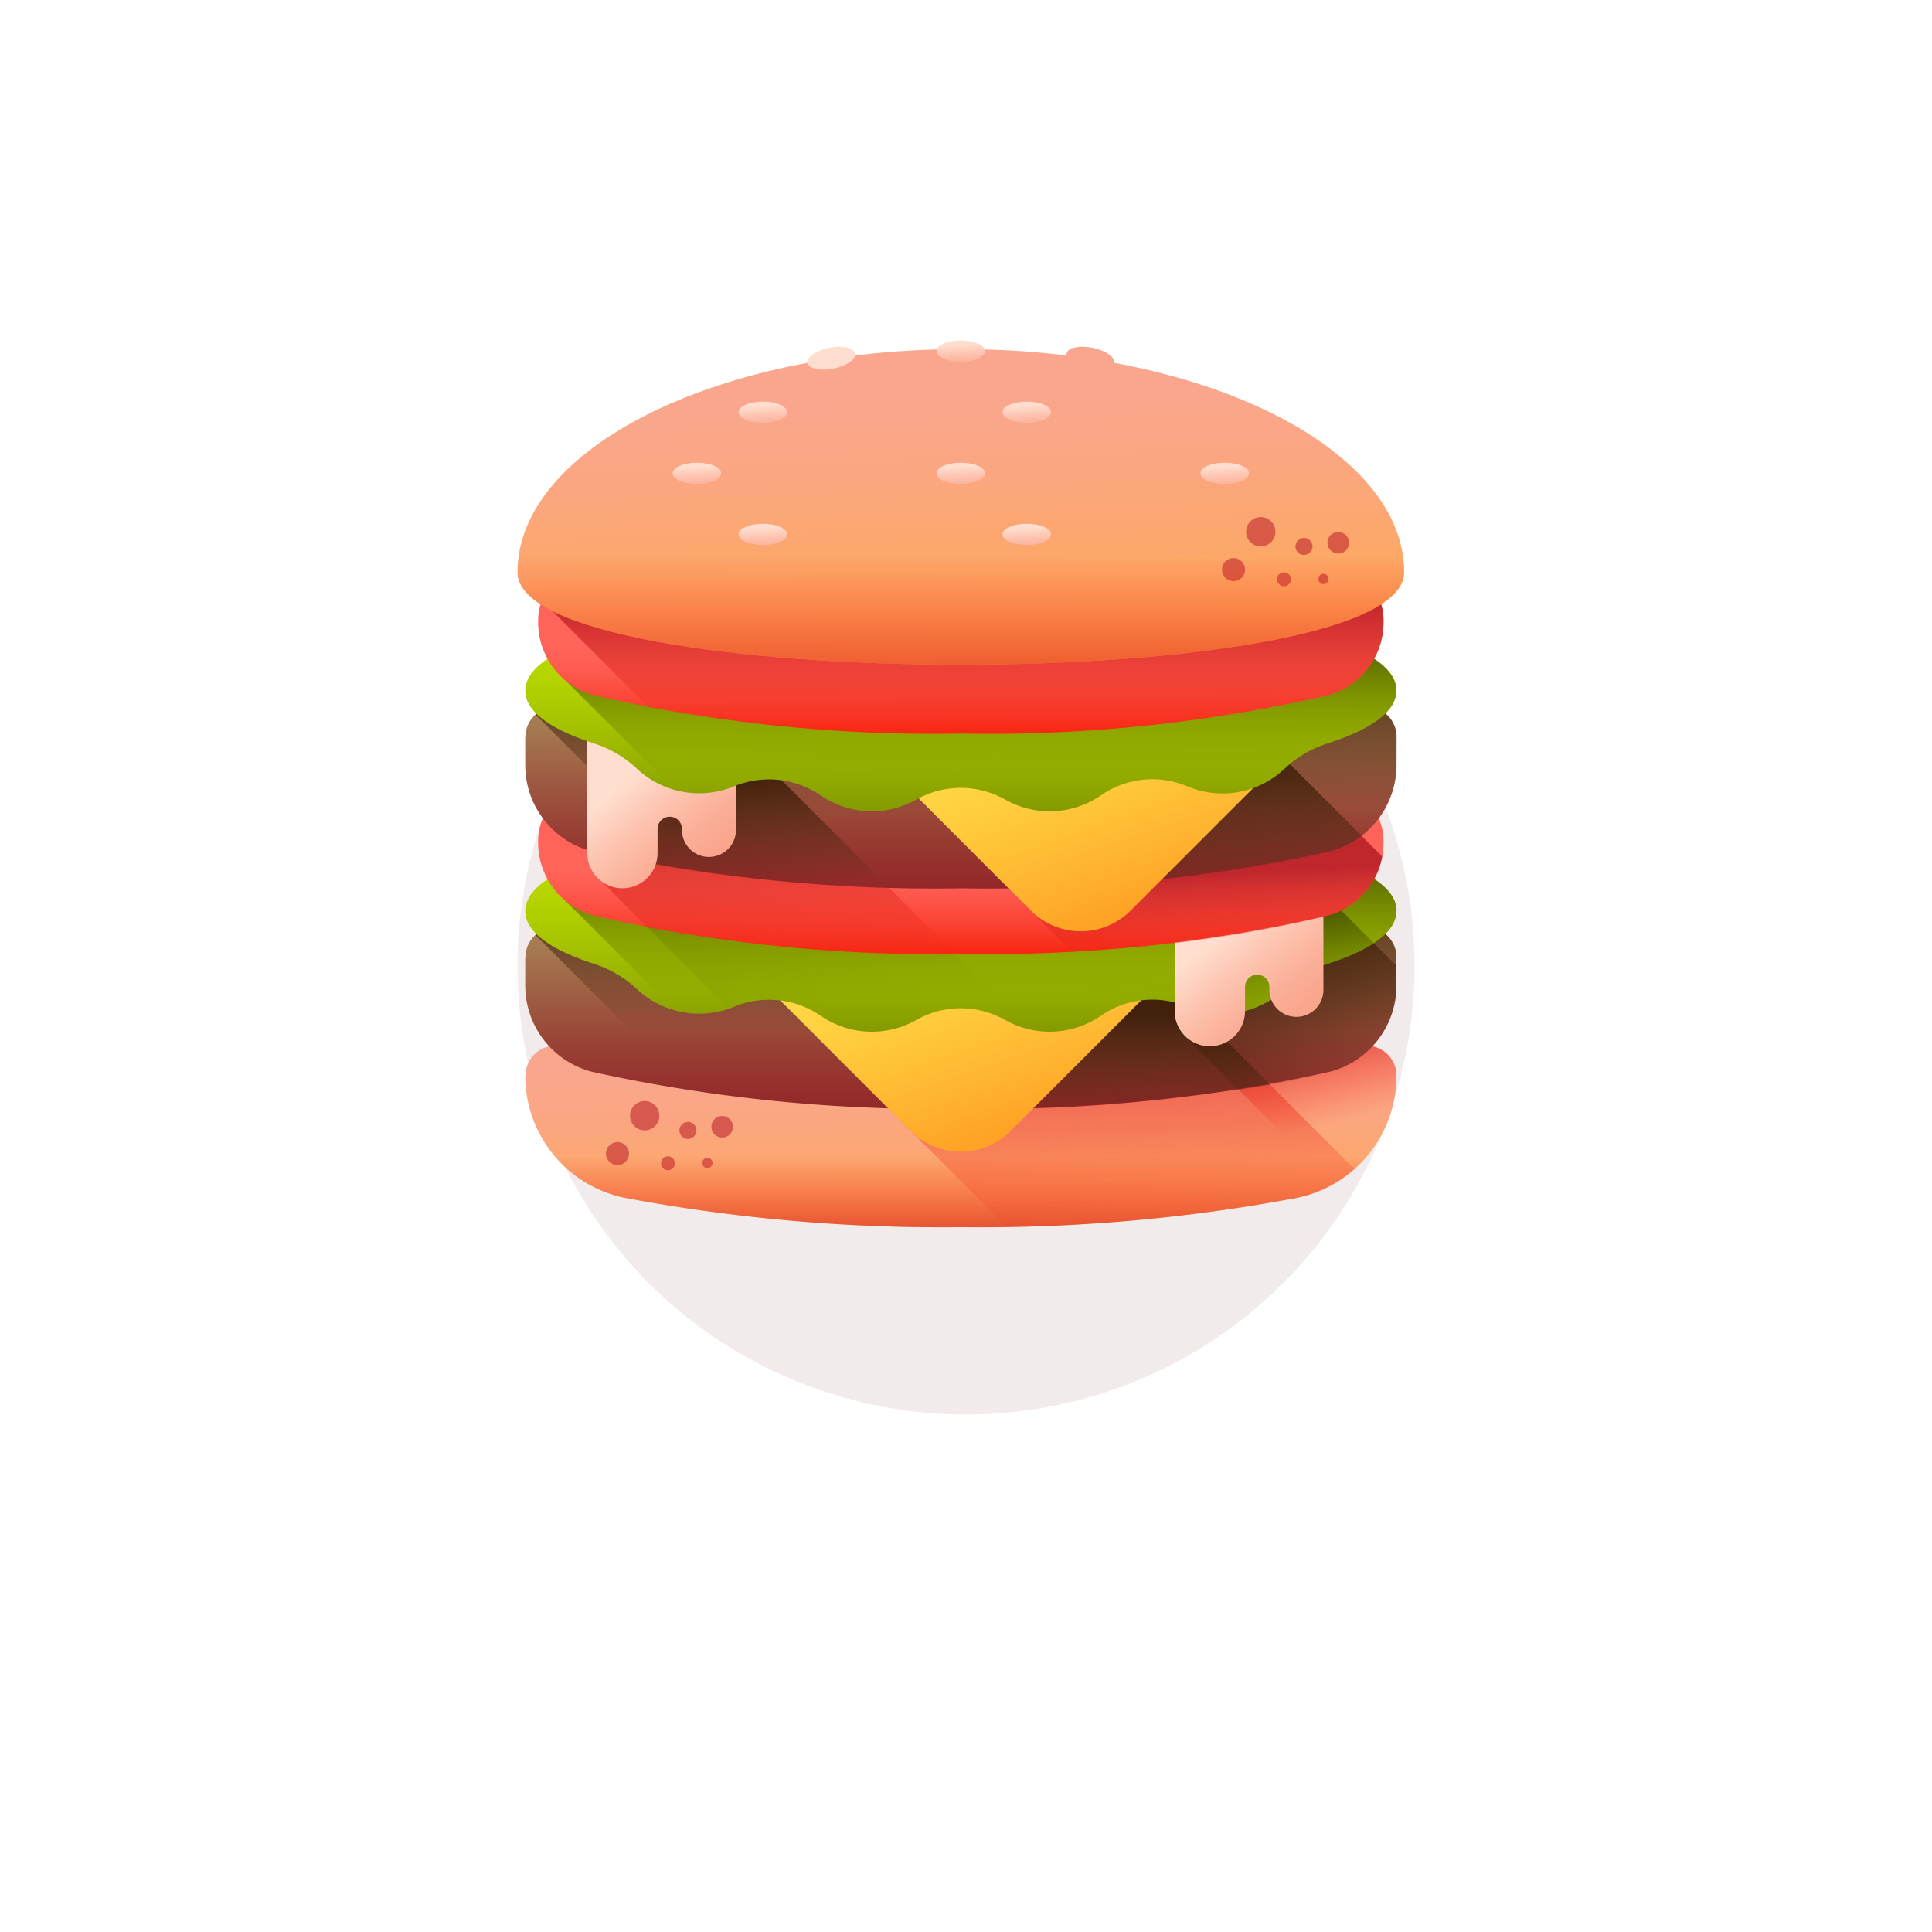 <svg xmlns="http://www.w3.org/2000/svg" xmlns:xlink="http://www.w3.org/1999/xlink" width="56" height="56" viewBox="0 0 56 56">
  <defs>
    <linearGradient id="linear-gradient" x1="0.496" y1="0.116" x2="0.563" y2="1.389" gradientUnits="objectBoundingBox">
      <stop offset="0" stop-color="#faa68e"/>
      <stop offset="0.206" stop-color="#fba682"/>
      <stop offset="0.581" stop-color="#fda861"/>
      <stop offset="1" stop-color="#ffa936"/>
    </linearGradient>
    <linearGradient id="linear-gradient-2" x1="0.587" y1="1.089" x2="0.342" y2="-0.904" gradientUnits="objectBoundingBox">
      <stop offset="0" stop-color="#f82814" stop-opacity="0"/>
      <stop offset="0.245" stop-color="#f12817" stop-opacity="0.243"/>
      <stop offset="0.605" stop-color="#dd2820" stop-opacity="0.604"/>
      <stop offset="1" stop-color="#c0272d"/>
    </linearGradient>
    <linearGradient id="linear-gradient-3" x1="0.615" y1="0.563" x2="0.364" y2="-0.243" xlink:href="#linear-gradient-2"/>
    <linearGradient id="linear-gradient-4" x1="7.904" y1="-61.605" x2="9.288" y2="-59.685" xlink:href="#linear-gradient-2"/>
    <linearGradient id="linear-gradient-5" x1="12.256" y1="-81.333" x2="13.64" y2="-79.413" xlink:href="#linear-gradient-2"/>
    <linearGradient id="linear-gradient-6" x1="13.031" y1="-136.027" x2="14.416" y2="-134.108" xlink:href="#linear-gradient-2"/>
    <linearGradient id="linear-gradient-7" x1="-28.647" y1="-71.836" x2="-27.263" y2="-69.916" xlink:href="#linear-gradient-2"/>
    <linearGradient id="linear-gradient-8" x1="-33.217" y1="-92.888" x2="-31.832" y2="-90.969" xlink:href="#linear-gradient-2"/>
    <linearGradient id="linear-gradient-9" x1="-60.66" y1="-157.617" x2="-59.275" y2="-155.697" xlink:href="#linear-gradient-2"/>
    <linearGradient id="linear-gradient-10" x1="0.5" y1="0.31" x2="0.5" y2="1.368" xlink:href="#linear-gradient-2"/>
    <linearGradient id="linear-gradient-11" x1="0.5" y1="0.096" x2="0.5" y2="1.143" gradientUnits="objectBoundingBox">
      <stop offset="0" stop-color="#a57c52"/>
      <stop offset="0.134" stop-color="#a26c4a"/>
      <stop offset="0.516" stop-color="#994336"/>
      <stop offset="0.817" stop-color="#942a2a"/>
      <stop offset="1" stop-color="#922125"/>
    </linearGradient>
    <linearGradient id="linear-gradient-12" x1="0.505" y1="0.575" x2="0.496" y2="-0.283" gradientUnits="objectBoundingBox">
      <stop offset="0" stop-color="#42210b" stop-opacity="0"/>
      <stop offset="1" stop-color="#42210b"/>
    </linearGradient>
    <linearGradient id="linear-gradient-13" x1="0.807" y1="0.937" x2="0.325" y2="0.111" xlink:href="#linear-gradient-12"/>
    <linearGradient id="linear-gradient-14" x1="0.546" y1="1.139" x2="0.493" y2="0.366" xlink:href="#linear-gradient-12"/>
    <linearGradient id="linear-gradient-15" x1="0.419" y1="0.088" x2="0.825" y2="0.781" gradientUnits="objectBoundingBox">
      <stop offset="0" stop-color="#ffd945"/>
      <stop offset="0.304" stop-color="#ffcd3e"/>
      <stop offset="0.856" stop-color="#ffad2b"/>
      <stop offset="1" stop-color="#ffa325"/>
    </linearGradient>
    <linearGradient id="linear-gradient-16" x1="0.5" y1="0.355" x2="0.5" y2="1.112" gradientUnits="objectBoundingBox">
      <stop offset="0" stop-color="#bada00"/>
      <stop offset="0.227" stop-color="#b0ce00"/>
      <stop offset="0.638" stop-color="#95ae00"/>
      <stop offset="1" stop-color="#798c00"/>
    </linearGradient>
    <linearGradient id="linear-gradient-17" x1="0.499" y1="0.861" x2="0.501" y2="0.155" gradientUnits="objectBoundingBox">
      <stop offset="0" stop-color="#798c00" stop-opacity="0"/>
      <stop offset="0.654" stop-color="#556100" stop-opacity="0.655"/>
      <stop offset="1" stop-color="#464f00"/>
    </linearGradient>
    <linearGradient id="linear-gradient-18" x1="0.577" y1="0.89" x2="0.236" y2="-0.42" xlink:href="#linear-gradient-17"/>
    <linearGradient id="linear-gradient-19" x1="0.635" y1="1.058" x2="0.345" y2="0.204" xlink:href="#linear-gradient-17"/>
    <linearGradient id="linear-gradient-20" x1="0.351" y1="0.239" x2="0.791" y2="0.788" gradientUnits="objectBoundingBox">
      <stop offset="0" stop-color="#ffdecf"/>
      <stop offset="0.379" stop-color="#fdc4b0"/>
      <stop offset="0.766" stop-color="#fbae97"/>
      <stop offset="1" stop-color="#faa68e"/>
    </linearGradient>
    <linearGradient id="linear-gradient-21" x1="0.5" y1="0.511" x2="0.5" y2="0.986" gradientUnits="objectBoundingBox">
      <stop offset="0" stop-color="#ff6359"/>
      <stop offset="0.224" stop-color="#fe5b50"/>
      <stop offset="0.595" stop-color="#fc4637"/>
      <stop offset="1" stop-color="#f82814"/>
    </linearGradient>
    <linearGradient id="linear-gradient-22" x1="0.563" y1="1.18" x2="0.414" y2="0.088" gradientUnits="objectBoundingBox">
      <stop offset="0" stop-color="#f82814" stop-opacity="0"/>
      <stop offset="1" stop-color="#c0272d"/>
    </linearGradient>
    <linearGradient id="linear-gradient-23" x1="0.607" y1="1.091" x2="0.531" y2="0.537" xlink:href="#linear-gradient-22"/>
    <linearGradient id="linear-gradient-26" x1="0.637" y1="1.203" x2="0.452" y2="0.172" xlink:href="#linear-gradient-12"/>
    <linearGradient id="linear-gradient-28" x1="0.528" y1="1.044" x2="0.399" y2="0.284" xlink:href="#linear-gradient-12"/>
    <linearGradient id="linear-gradient-33" x1="0.499" y1="1.011" x2="0.5" y2="0.22" xlink:href="#linear-gradient-22"/>
    <linearGradient id="linear-gradient-34" x1="0.448" y1="0.135" x2="0.541" y2="1.126" xlink:href="#linear-gradient"/>
    <linearGradient id="linear-gradient-35" x1="-33.006" y1="-20.629" x2="-31.622" y2="-18.709" xlink:href="#linear-gradient-2"/>
    <linearGradient id="linear-gradient-36" x1="-39.559" y1="-29.434" x2="-38.175" y2="-27.515" xlink:href="#linear-gradient-2"/>
    <linearGradient id="linear-gradient-37" x1="-72.919" y1="-49.939" x2="-71.534" y2="-48.02" xlink:href="#linear-gradient-2"/>
    <linearGradient id="linear-gradient-38" x1="-53.805" y1="-5.822" x2="-52.421" y2="-3.902" xlink:href="#linear-gradient-2"/>
    <linearGradient id="linear-gradient-39" x1="-65.088" y1="-9.26" x2="-63.703" y2="-7.34" xlink:href="#linear-gradient-2"/>
    <linearGradient id="linear-gradient-40" x1="-113.513" y1="-18.931" x2="-112.128" y2="-17.012" xlink:href="#linear-gradient-2"/>
    <linearGradient id="linear-gradient-41" x1="0.5" y1="0.259" x2="0.5" y2="1.259" gradientUnits="objectBoundingBox">
      <stop offset="0" stop-color="#f82814" stop-opacity="0"/>
      <stop offset="0.25" stop-color="#f32816" stop-opacity="0.251"/>
      <stop offset="0.542" stop-color="#e5281d" stop-opacity="0.541"/>
      <stop offset="0.855" stop-color="#ce2727" stop-opacity="0.855"/>
      <stop offset="1" stop-color="#c0272d"/>
    </linearGradient>
    <linearGradient id="linear-gradient-42" x1="0.452" y1="0.18" x2="0.634" y2="1.388" xlink:href="#linear-gradient-20"/>
    <linearGradient id="linear-gradient-46" x1="0.452" y1="0.18" x2="0.634" y2="1.388" xlink:href="#linear-gradient-20"/>
    <linearGradient id="linear-gradient-56" x1="3.311" y1="-16.738" x2="3.496" y2="-15.617" xlink:href="#linear-gradient-20"/>
    <linearGradient id="linear-gradient-57" x1="-63.67" y1="13.431" x2="-63.485" y2="14.552" xlink:href="#linear-gradient-20"/>
  </defs>
  <g id="Group_8484" data-name="Group 8484" transform="translate(-23 -180)">
    <circle id="Ellipse_74" data-name="Ellipse 74" cx="13" cy="13" r="13" transform="translate(38 195)" fill="#f2ebeb"/>
    <g id="_029-burger" data-name="029-burger" transform="translate(38 189.869)">
      <g id="Group_50" data-name="Group 50" transform="translate(0.224 20.442)">
        <path id="Path_1775" data-name="Path 1775" d="M4.446,406.5A3.615,3.615,0,0,0,7.32,410.04a49.772,49.772,0,0,0,9.753.853,49.772,49.772,0,0,0,9.753-.853A3.615,3.615,0,0,0,29.7,406.5a.867.867,0,0,0-1.123-.829,42.476,42.476,0,0,1-11.5,1.3,42.473,42.473,0,0,1-11.5-1.3.867.867,0,0,0-1.123.829Z" transform="translate(-4.446 -405.633)" fill="url(#linear-gradient)"/>
        <path id="Path_1776" data-name="Path 1776" d="M202.666,420.357l3.959,3.959a47.356,47.356,0,0,0,8.431-.84,3.609,3.609,0,0,0,1.655-.832l-2.862-2.862a53.536,53.536,0,0,1-8.546.628C204.4,420.411,203.52,420.392,202.666,420.357Z" transform="translate(-192.677 -419.07)" fill="url(#linear-gradient-2)"/>
        <path id="Path_1777" data-name="Path 1777" d="M410.388,405.673a24.949,24.949,0,0,1-3.867.813l3.159,3.159a3.613,3.613,0,0,0,1.831-3.143A.867.867,0,0,0,410.388,405.673Z" transform="translate(-386.259 -405.633)" fill="url(#linear-gradient-3)"/>
        <g id="Group_49" data-name="Group 49" transform="translate(2.339 1.603)" opacity="0.6">
          <g id="Group_47" data-name="Group 47">
            <circle id="Ellipse_48" data-name="Ellipse 48" cx="0.425" cy="0.425" r="0.425" transform="translate(0.699)" fill="url(#linear-gradient-4)"/>
            <circle id="Ellipse_49" data-name="Ellipse 49" cx="0.335" cy="0.335" r="0.335" transform="translate(0 1.188)" fill="url(#linear-gradient-5)"/>
            <circle id="Ellipse_50" data-name="Ellipse 50" cx="0.202" cy="0.202" r="0.202" transform="translate(1.595 1.602)" fill="url(#linear-gradient-6)"/>
          </g>
          <g id="Group_48" data-name="Group 48" transform="translate(2.129 0.431)">
            <circle id="Ellipse_51" data-name="Ellipse 51" cx="0.314" cy="0.314" r="0.314" transform="translate(0.927)" fill="url(#linear-gradient-7)"/>
            <circle id="Ellipse_52" data-name="Ellipse 52" cx="0.248" cy="0.248" r="0.248" transform="translate(0 0.173)" fill="url(#linear-gradient-8)"/>
            <circle id="Ellipse_53" data-name="Ellipse 53" cx="0.149" cy="0.149" r="0.149" transform="translate(0.664 1.215)" fill="url(#linear-gradient-9)"/>
          </g>
        </g>
        <path id="Path_1778" data-name="Path 1778" d="M10.175,450.946a3.617,3.617,0,0,0,2.585,2.123,49.775,49.775,0,0,0,9.753.853,49.775,49.775,0,0,0,9.753-.853,3.616,3.616,0,0,0,2.585-2.123Z" transform="translate(-9.886 -448.663)" fill="url(#linear-gradient-10)"/>
      </g>
      <path id="Path_1779" data-name="Path 1779" d="M4.446,338.4v.814a2.583,2.583,0,0,0,1.935,2.505,46.194,46.194,0,0,0,10.691,1.071,46.194,46.194,0,0,0,10.691-1.071,2.583,2.583,0,0,0,1.935-2.505V338.4a.867.867,0,0,0-1.123-.829,42.473,42.473,0,0,1-11.5,1.3,42.473,42.473,0,0,1-11.5-1.3.867.867,0,0,0-1.123.829Z" transform="translate(-4.222 -320.522)" fill="url(#linear-gradient-11)"/>
      <path id="Path_1780" data-name="Path 1780" d="M34.022,337.571a42.472,42.472,0,0,1-11.5,1.3,42.472,42.472,0,0,1-11.5-1.3.858.858,0,0,0-.834.183l4.523,4.523a55.551,55.551,0,0,0,7.814.513A46.2,46.2,0,0,0,33.21,341.72a2.583,2.583,0,0,0,1.935-2.505V338.4A.867.867,0,0,0,34.022,337.571Z" transform="translate(-9.668 -320.522)" fill="url(#linear-gradient-12)"/>
      <path id="Path_1781" data-name="Path 1781" d="M384.4,339.774V339.2l-1.082-1.082-.042.01a28.732,28.732,0,0,1-5.306.99v1.4a1.017,1.017,0,0,0,.365.781l1.5,1.5c.978-.149,1.863-.324,2.631-.521A2.583,2.583,0,0,0,384.4,339.774Z" transform="translate(-358.927 -321.081)" fill="url(#linear-gradient-13)"/>
      <path id="Path_1782" data-name="Path 1782" d="M155.486,359.344c-1.687.155-3.546.242-5.5.242s-3.8-.085-5.477-.239a.754.754,0,0,0,.125.9l3.219,3.219q1.043.034,2.132.035a52.343,52.343,0,0,0,8.961-.7Z" transform="translate(-137.135 -341.235)" fill="url(#linear-gradient-14)"/>
      <path id="Path_1783" data-name="Path 1783" d="M155.015,338.277a17.365,17.365,0,0,0-10.071,0,.757.757,0,0,0-.316,1.259l3.9,3.9a2.046,2.046,0,0,0,2.893,0l3.9-3.9A.757.757,0,0,0,155.015,338.277Z" transform="translate(-137.129 -320.522)" fill="url(#linear-gradient-15)"/>
      <path id="Path_1784" data-name="Path 1784" d="M29.7,277.737c0-3.572-25.253-3.572-25.253,0,0,.616.751,1.125,1.994,1.529a3.27,3.27,0,0,1,1.216.707l.037.035a2.643,2.643,0,0,0,2.806.5h0a2.649,2.649,0,0,1,2.478.242l.07.046a2.614,2.614,0,0,0,2.7.115l.065-.036a2.614,2.614,0,0,1,2.513,0l.066.036a2.614,2.614,0,0,0,2.7-.115l.085-.056a2.614,2.614,0,0,1,2.463-.231,2.614,2.614,0,0,0,2.793-.491l.051-.047a3.268,3.268,0,0,1,1.216-.707c1.243-.4,1.994-.913,1.994-1.529Z" transform="translate(-4.222 -261.197)" fill="url(#linear-gradient-16)"/>
      <path id="Path_1785" data-name="Path 1785" d="M41.916,277.737c0,.616-.751,1.125-1.994,1.528a3.278,3.278,0,0,0-1.216.708l-.051.047a2.613,2.613,0,0,1-2.792.491,2.616,2.616,0,0,0-2.463.232l-.085.056a2.615,2.615,0,0,1-2.7.115l-.065-.036a2.615,2.615,0,0,0-2.514,0l-.065.035a2.613,2.613,0,0,1-2.7-.115l-.07-.046a2.649,2.649,0,0,0-2.478-.242h0a2.64,2.64,0,0,1-1.723.1l-3.25-3.25a2.171,2.171,0,0,1-.433-.553c1.454-.962,5.171-1.527,9.288-1.7,1.768-.073,3.612-.073,5.38,0,5.3.219,9.936,1.093,9.936,2.624Z" transform="translate(-16.439 -261.197)" fill="url(#linear-gradient-17)"/>
      <path id="Path_1786" data-name="Path 1786" d="M47.4,277.456a28.487,28.487,0,0,0-6.848,1.087,1.02,1.02,0,0,0,.384.6l3.7,3.7c.051-.017.1-.036.152-.056h0a2.649,2.649,0,0,1,2.478.242l.07.046a2.614,2.614,0,0,0,2.7.115l.065-.036a2.614,2.614,0,0,1,2.513,0l.066.036a2.61,2.61,0,0,0,.718.264Z" transform="translate(-38.507 -263.474)" fill="url(#linear-gradient-18)"/>
      <path id="Path_1787" data-name="Path 1787" d="M382.287,317.567h-4.312v3.186a2.619,2.619,0,0,1,.376.125,2.614,2.614,0,0,0,2.793-.491l.051-.047a3.27,3.27,0,0,1,1.216-.707,5.66,5.66,0,0,0,1.341-.6Z" transform="translate(-358.927 -301.563)" fill="url(#linear-gradient-19)"/>
      <path id="Path_1788" data-name="Path 1788" d="M377.975,317.567V321a1.02,1.02,0,0,0,2.04,0v-.7a.353.353,0,1,1,.707,0v.057a.783.783,0,1,0,1.565,0v-2.8Z" transform="translate(-358.927 -301.563)" fill="url(#linear-gradient-20)"/>
      <path id="Path_1789" data-name="Path 1789" d="M11.871,257.784v.057a2.187,2.187,0,0,0,1.606,2.112,43.657,43.657,0,0,0,10.646,1.111,43.657,43.657,0,0,0,10.646-1.111,2.187,2.187,0,0,0,1.606-2.112v-.056a1.587,1.587,0,0,0-1.974-1.539,45.187,45.187,0,0,1-10.279,1.015,45.191,45.191,0,0,1-10.279-1.015A1.587,1.587,0,0,0,11.871,257.784Z" transform="translate(-11.273 -243.286)" fill="url(#linear-gradient-21)"/>
      <path id="Path_1790" data-name="Path 1790" d="M46.814,257.126a36.616,36.616,0,0,1-6.176-.879,1.589,1.589,0,0,0-.552-.04v1.939a1.017,1.017,0,0,0,.408.814l1.356,1.356a49.356,49.356,0,0,0,8.9.747Z" transform="translate(-38.066 -243.287)" fill="url(#linear-gradient-22)"/>
      <path id="Path_1791" data-name="Path 1791" d="M255.307,257.4a45.378,45.378,0,0,1-10.23,1l-.527,0,3.723,3.723a37.111,37.111,0,0,0,7.449-1.029,2.184,2.184,0,0,0,1.568-1.711Z" transform="translate(-232.226 -244.425)" fill="url(#linear-gradient-23)"/>
      <path id="Path_1792" data-name="Path 1792" d="M4.446,211.632v.814a2.583,2.583,0,0,0,1.935,2.505,46.2,46.2,0,0,0,10.691,1.071,46.2,46.2,0,0,0,10.691-1.071,2.583,2.583,0,0,0,1.935-2.505v-.814a.867.867,0,0,0-1.123-.829,42.475,42.475,0,0,1-11.5,1.3,42.475,42.475,0,0,1-11.5-1.3.867.867,0,0,0-1.123.829Z" transform="translate(-4.222 -200.142)" fill="url(#linear-gradient-11)"/>
      <path id="Path_1793" data-name="Path 1793" d="M34.022,210.8a42.474,42.474,0,0,1-11.5,1.3,42.474,42.474,0,0,1-11.5-1.3.858.858,0,0,0-.834.183l4.523,4.523a55.54,55.54,0,0,0,7.814.513,46.2,46.2,0,0,0,10.691-1.071,2.583,2.583,0,0,0,1.935-2.505v-.814a.867.867,0,0,0-1.123-.829Z" transform="translate(-9.668 -200.142)" fill="url(#linear-gradient-12)"/>
      <path id="Path_1794" data-name="Path 1794" d="M227.17,227.812l-3.031-3.031a53.428,53.428,0,0,1-8.586.635q-1.058,0-2.075-.033a.748.748,0,0,0,.2.7L216.9,229.3l.4.011a42.818,42.818,0,0,0,8.945-1.047A2.553,2.553,0,0,0,227.17,227.812Z" transform="translate(-202.702 -213.453)" fill="url(#linear-gradient-26)"/>
      <path id="Path_1795" data-name="Path 1795" d="M224.054,211.509a17.365,17.365,0,0,0-10.071,0,.757.757,0,0,0-.316,1.259l3.9,3.9a2.046,2.046,0,0,0,2.893,0l3.9-3.9A.757.757,0,0,0,224.054,211.509Z" transform="translate(-202.689 -200.142)" fill="url(#linear-gradient-15)"/>
      <path id="Path_1796" data-name="Path 1796" d="M40.226,230.053a42.1,42.1,0,0,0,8.6,1.037l-4.207-4.207c-.588-.064-1.153-.137-1.689-.217h-2.84v3.347C40.133,230.027,40.179,230.04,40.226,230.053Z" transform="translate(-38.067 -215.242)" fill="url(#linear-gradient-28)"/>
      <path id="Path_1797" data-name="Path 1797" d="M40.087,226.665V230.1a1.02,1.02,0,1,0,2.04,0v-.7a.353.353,0,1,1,.707,0v.057a.783.783,0,0,0,1.565,0v-2.8Z" transform="translate(-38.067 -215.242)" fill="url(#linear-gradient-20)"/>
      <path id="Path_1798" data-name="Path 1798" d="M29.7,150.969c0-3.572-25.253-3.572-25.253,0,0,.616.751,1.125,1.994,1.529a3.269,3.269,0,0,1,1.216.707l.037.035a2.643,2.643,0,0,0,2.806.5h0a2.649,2.649,0,0,1,2.478.242l.07.046a2.614,2.614,0,0,0,2.7.115l.065-.036a2.614,2.614,0,0,1,2.513,0l.066.036a2.614,2.614,0,0,0,2.7-.115l.085-.056a2.614,2.614,0,0,1,2.463-.231,2.614,2.614,0,0,0,2.793-.491l.051-.047a3.268,3.268,0,0,1,1.216-.707c1.243-.4,1.994-.913,1.994-1.529Z" transform="translate(-4.222 -140.817)" fill="url(#linear-gradient-16)"/>
      <path id="Path_1799" data-name="Path 1799" d="M41.916,150.975c0,.616-.751,1.125-1.994,1.528a3.277,3.277,0,0,0-1.216.708l-.051.047a2.613,2.613,0,0,1-2.792.491,2.616,2.616,0,0,0-2.463.232l-.085.056a2.615,2.615,0,0,1-2.7.115l-.065-.036a2.615,2.615,0,0,0-2.514,0l-.065.035a2.613,2.613,0,0,1-2.7-.115l-.07-.046a2.649,2.649,0,0,0-2.478-.242h0a2.641,2.641,0,0,1-1.723.1l-3.25-3.25a2.17,2.17,0,0,1-.433-.553c1.454-.962,5.171-1.527,9.288-1.7,1.768-.073,3.612-.073,5.38,0C37.279,148.57,41.916,149.445,41.916,150.975Z" transform="translate(-16.439 -140.824)" fill="url(#linear-gradient-17)"/>
      <path id="Path_1800" data-name="Path 1800" d="M11.871,131.017v.057a2.187,2.187,0,0,0,1.606,2.112A43.66,43.66,0,0,0,24.123,134.3a43.66,43.66,0,0,0,10.646-1.111,2.187,2.187,0,0,0,1.606-2.112v-.056a1.587,1.587,0,0,0-1.974-1.539,45.189,45.189,0,0,1-10.279,1.015,45.192,45.192,0,0,1-10.279-1.015A1.587,1.587,0,0,0,11.871,131.017Z" transform="translate(-11.273 -122.907)" fill="url(#linear-gradient-21)"/>
      <path id="Path_1801" data-name="Path 1801" d="M38.377,131.016v.056a2.188,2.188,0,0,1-1.606,2.112,43.678,43.678,0,0,1-10.646,1.11,49.788,49.788,0,0,1-9.033-.741l-3.113-3.113a1.588,1.588,0,0,1,1.867-.964,45.194,45.194,0,0,0,10.279,1.015A45.194,45.194,0,0,0,36.4,129.477,1.586,1.586,0,0,1,38.377,131.016Z" transform="translate(-13.275 -122.906)" fill="url(#linear-gradient-33)"/>
      <g id="Group_54" data-name="Group 54" transform="translate(0 0.251)">
        <path id="Path_1802" data-name="Path 1802" d="M25.7,11.453c0,3.572-25.7,3.572-25.7,0S5.753,4.986,12.851,4.986,25.7,7.881,25.7,11.453Z" transform="translate(0 -4.986)" fill="url(#linear-gradient-34)"/>
        <g id="Group_53" data-name="Group 53" transform="translate(20.42 4.867)" opacity="0.6">
          <g id="Group_51" data-name="Group 51">
            <circle id="Ellipse_54" data-name="Ellipse 54" cx="0.425" cy="0.425" r="0.425" transform="translate(0.699)" fill="url(#linear-gradient-35)"/>
            <circle id="Ellipse_55" data-name="Ellipse 55" cx="0.335" cy="0.335" r="0.335" transform="translate(0 1.188)" fill="url(#linear-gradient-36)"/>
            <circle id="Ellipse_56" data-name="Ellipse 56" cx="0.202" cy="0.202" r="0.202" transform="translate(1.595 1.602)" fill="url(#linear-gradient-37)"/>
          </g>
          <g id="Group_52" data-name="Group 52" transform="translate(2.129 0.431)">
            <circle id="Ellipse_57" data-name="Ellipse 57" cx="0.314" cy="0.314" r="0.314" transform="translate(0.927)" fill="url(#linear-gradient-38)"/>
            <circle id="Ellipse_58" data-name="Ellipse 58" cx="0.248" cy="0.248" r="0.248" transform="translate(0 0.173)" fill="url(#linear-gradient-39)"/>
            <circle id="Ellipse_59" data-name="Ellipse 59" cx="0.149" cy="0.149" r="0.149" transform="translate(0.664 1.215)" fill="url(#linear-gradient-40)"/>
          </g>
        </g>
        <path id="Path_1803" data-name="Path 1803" d="M0,97.625c0,3.572,25.7,3.572,25.7,0a3.62,3.62,0,0,0-.561-1.894H.561A3.619,3.619,0,0,0,0,97.625Z" transform="translate(0 -91.158)" fill="url(#linear-gradient-41)"/>
      </g>
      <g id="Group_59" data-name="Group 59" transform="translate(4.497 0)">
        <g id="Group_55" data-name="Group 55" transform="translate(1.912 5.312)">
          <ellipse id="Ellipse_60" data-name="Ellipse 60" cx="0.703" cy="0.308" rx="0.703" ry="0.308" fill="url(#linear-gradient-42)"/>
          <ellipse id="Ellipse_61" data-name="Ellipse 61" cx="0.703" cy="0.308" rx="0.703" ry="0.308" transform="translate(3.825)" fill="url(#linear-gradient-42)"/>
          <ellipse id="Ellipse_62" data-name="Ellipse 62" cx="0.703" cy="0.308" rx="0.703" ry="0.308" transform="translate(7.65)" fill="url(#linear-gradient-42)"/>
          <ellipse id="Ellipse_63" data-name="Ellipse 63" cx="0.703" cy="0.308" rx="0.703" ry="0.308" transform="translate(11.475)" fill="url(#linear-gradient-42)"/>
        </g>
        <g id="Group_56" data-name="Group 56" transform="translate(0 3.542)">
          <ellipse id="Ellipse_64" data-name="Ellipse 64" cx="0.703" cy="0.308" rx="0.703" ry="0.308" fill="url(#linear-gradient-46)"/>
          <ellipse id="Ellipse_65" data-name="Ellipse 65" cx="0.703" cy="0.308" rx="0.703" ry="0.308" transform="translate(3.825)" fill="url(#linear-gradient-46)"/>
          <ellipse id="Ellipse_66" data-name="Ellipse 66" cx="0.703" cy="0.308" rx="0.703" ry="0.308" transform="translate(7.65)" fill="url(#linear-gradient-46)"/>
          <ellipse id="Ellipse_67" data-name="Ellipse 67" cx="0.703" cy="0.308" rx="0.703" ry="0.308" transform="translate(11.475)" fill="url(#linear-gradient-46)"/>
          <ellipse id="Ellipse_68" data-name="Ellipse 68" cx="0.703" cy="0.308" rx="0.703" ry="0.308" transform="translate(15.3)" fill="url(#linear-gradient-46)"/>
        </g>
        <g id="Group_57" data-name="Group 57" transform="translate(1.912 1.771)">
          <ellipse id="Ellipse_69" data-name="Ellipse 69" cx="0.703" cy="0.308" rx="0.703" ry="0.308" fill="url(#linear-gradient-42)"/>
          <ellipse id="Ellipse_70" data-name="Ellipse 70" cx="0.703" cy="0.308" rx="0.703" ry="0.308" transform="translate(3.825)" fill="url(#linear-gradient-42)"/>
          <ellipse id="Ellipse_71" data-name="Ellipse 71" cx="0.703" cy="0.308" rx="0.703" ry="0.308" transform="translate(7.65)" fill="url(#linear-gradient-42)"/>
          <ellipse id="Ellipse_72" data-name="Ellipse 72" cx="0.703" cy="0.308" rx="0.703" ry="0.308" transform="translate(11.475)" fill="url(#linear-gradient-42)"/>
        </g>
        <ellipse id="Ellipse_73" data-name="Ellipse 73" cx="0.703" cy="0.308" rx="0.703" ry="0.308" transform="translate(7.65)" fill="url(#linear-gradient-42)"/>
        <g id="Group_58" data-name="Group 58" transform="translate(3.908 0.182)">
          <path id="Path_1804" data-name="Path 1804" d="M317.123,4.081c-.033.167-.369.24-.75.164s-.663-.273-.629-.44.369-.24.75-.164S317.156,3.914,317.123,4.081Z" transform="translate(-308.234 -3.611)" fill="url(#linear-gradient-56)"/>
          <path id="Path_1805" data-name="Path 1805" d="M166.786,4.081c.033.167.369.24.75.164s.663-.273.629-.44-.369-.24-.75-.164S166.753,3.914,166.786,4.081Z" transform="translate(-166.784 -3.611)" fill="url(#linear-gradient-57)"/>
        </g>
      </g>
    </g>
  </g>
</svg>
